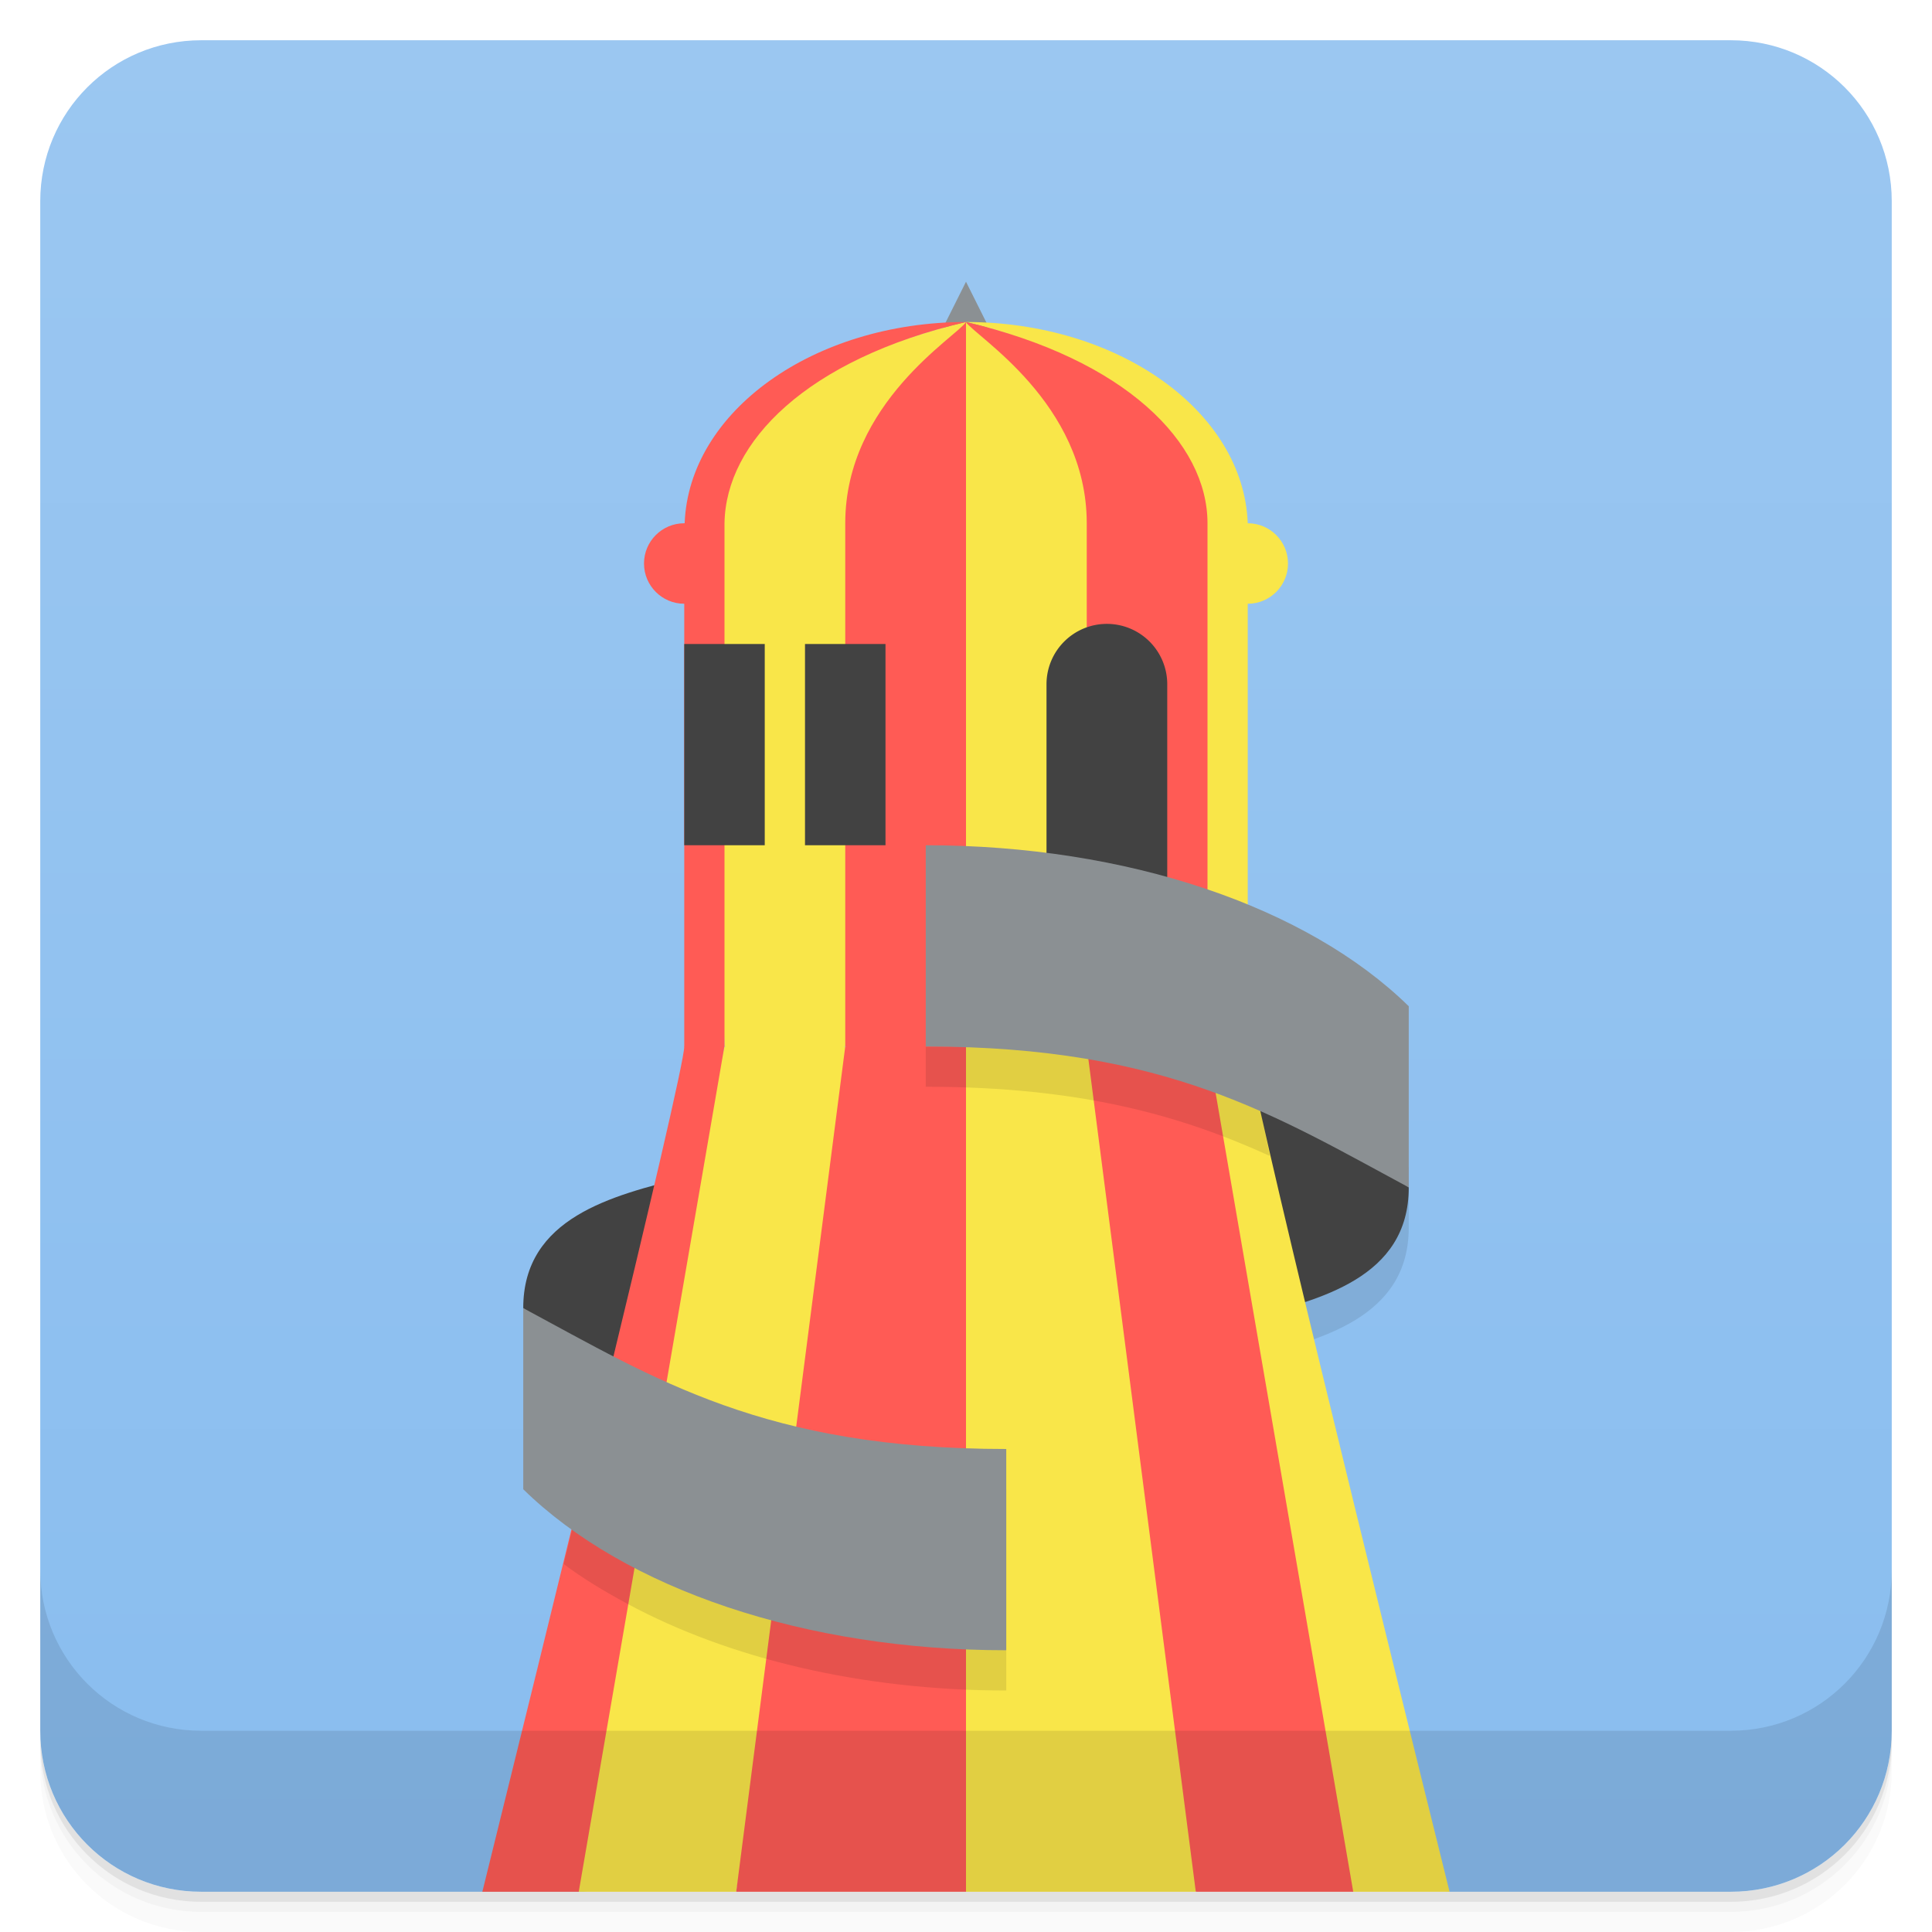 <svg width="48" height="48" version="1.1" viewBox="0 0 48 48" xmlns="http://www.w3.org/2000/svg">
 <defs>
  <linearGradient id="linearGradient4220" x1="1" x2="47" gradientTransform="translate(-48 .002)" gradientUnits="userSpaceOnUse">
   <stop style="stop-color:#89bdef" offset="0"/>
   <stop style="stop-color:#9bc7f1" offset="1"/>
  </linearGradient>
 </defs>
 <path d="m1 43v0.25c0 2.216 1.784 4 4 4h38c2.216 0 4-1.784 4-4v-0.25c0 2.216-1.784 4-4 4h-38c-2.216 0-4-1.784-4-4zm0 0.5v0.5c0 2.216 1.784 4 4 4h38c2.216 0 4-1.784 4-4v-0.5c0 2.216-1.784 4-4 4h-38c-2.216 0-4-1.784-4-4z" style="opacity:.02"/>
 <path d="m1 43.25v0.25c0 2.216 1.784 4 4 4h38c2.216 0 4-1.784 4-4v-0.25c0 2.216-1.784 4-4 4h-38c-2.216 0-4-1.784-4-4z" style="opacity:.05"/>
 <path d="m1 43v0.25c0 2.216 1.784 4 4 4h38c2.216 0 4-1.784 4-4v-0.25c0 2.216-1.784 4-4 4h-38c-2.216 0-4-1.784-4-4z" style="opacity:.1"/>
 <path transform="rotate(-90)" d="m-43 1h38c2.216 0 4 1.784 4 4v38c0 2.216-1.784 4-4 4h-38c-2.216 0-4-1.784-4-4l1e-4 -6.986 2-12.014-2-9.5v-9.5c0-2.216 1.784-4 4-4z" style="fill:url(#linearGradient4220)"/>
 <path d="m23 9 1-2 1 2z" style="fill-rule:evenodd;fill:#8b9093"/>
 <path d="m24 8c3.968 0.927 4.992 3 5 5l1 13 0.5 0.5 0.5-0.5v-11c0.552 0 1-0.448 1-1s-0.448-1-1-1c-0.105-2.782-3.207-4.997-7-5zm0 0-1 5 1 13 1.5 0.5 1.5-0.5 1-13c0-3-3.788-4.65-4-5zm0 0c-3.963 0.927-6.4 3-6.4 5l0.4 13 1.5 0.5 1.5-0.5 1-13z" style="fill:#f9e649"/>
 <path d="m24 8c0.212 0.35 3 2 3 5v13l1.5 0.5 1.5-0.5v-13c0-2-2.037-4.073-6-5zm0 0c-0.212 0.35-3 2-3 5v13l1.5 0.5 1.5-0.5v-13zm0 0c-3.787 0.003-6.885 2.218-6.99 5h-0.01c-0.552 0-1 0.448-1 1s0.448 1 1 1v11l0.5 0.5 0.5-0.5v-13c0.03-2.017 2.04-4.073 6-5z" style="fill:#ff5b55"/>
 <path d="m13 32.5c-3e-3 -2.255 2.229-2.796 3.989-3.244l1.043 7.05z" style="fill-rule:evenodd;fill:#424242"/>
 <path d="m18 26c-1.535 7-4.066 14-3.621 21h3.912c1.108-6.935 3.538-13.464 2.711-20.994h-3z" style="fill-rule:evenodd;fill:#f9e649"/>
 <path d="m29.969 26.693 1.043 7.051c1.76-0.448 3.988-0.989 3.988-3.244v-1.5z" style="fill-rule:evenodd;opacity:.1"/>
 <path d="m29.969 25.693 1.043 7.051c1.76-0.448 3.991-0.989 3.988-3.244l-5.031-3.807z" style="fill-rule:evenodd;fill:#424242"/>
 <path d="m27.5 15.5a1.5 1.5 0 0 0-1.5 1.5v5h3v-5a1.5 1.5 0 0 0-1.5-1.5zm-10.5 0.5v5h2v-5h-2zm3 0v5h2v-5h-2z" style="fill:#424242"/>
 <path d="m16.998 25.994 2e-3 6e-3c0 0.678-3.64 15.437-5.016 21h2.395l3.619-21.006h-1z" style="fill-rule:evenodd;fill:#ff5b55"/>
 <path d="m21 26-2.709 21h5.709c0.704-7 1.704-14 0-21z" style="fill-rule:evenodd;fill:#ff5b55"/>
 <path d="m30 26-2e-3 0.006h0.004zm2e-3 0.006c-0.992 7.189 0.797 14.136 3.619 20.994h2.393c-1.781-7.185-5.016-20.3-5.016-20.994z" style="fill-rule:evenodd;fill:#f9e649"/>
 <path d="m27.002 25.994-2e-3 6e-3c-0.172 6.928 0.391 13.906 2.709 21h3.912l-3.619-21.006z" style="fill-rule:evenodd;fill:#ff5b55"/>
 <path d="m24 26v21h5.709l-2.709-21h-3z" style="fill-rule:evenodd;fill:#f9e649"/>
 <path d="m23 26.006v0.994c3.875 0 6.375 0.73 8.549 1.719l-0.551-2.713c-2.658-0.013-5.329-0.004-7.998 0zm-7.949 8.59c-0.375 1.543-0.688 2.806-1.047 4.262 0.48 0.361 1.021 0.685 1.588 0.99 2.52 1.357 5.821 2.152 9.408 2.152v-5c-3.715-0.058-6.946-0.893-9.949-2.404z" style="fill-rule:evenodd;opacity:.1"/>
 <path d="m35 29.5v-4.5c-2.527-2.476-7-4-12-4v5c6 0 8.714 1.735 12 3.5z" style="fill-rule:evenodd;fill:#8b9093"/>
 <path d="m13 32.5v4.5c2.527 2.476 7 4 12 4v-5c-6 0-8.714-1.735-12-3.5z" style="fill-rule:evenodd;fill:#8b9093"/>
 <path d="m1 39v4c0 2.216 1.784 4 4 4h38c2.216 0 4-1.784 4-4v-4c0 2.216-1.784 4-4 4h-38c-2.216 0-4-1.784-4-4z" style="opacity:.1"/>
</svg>
